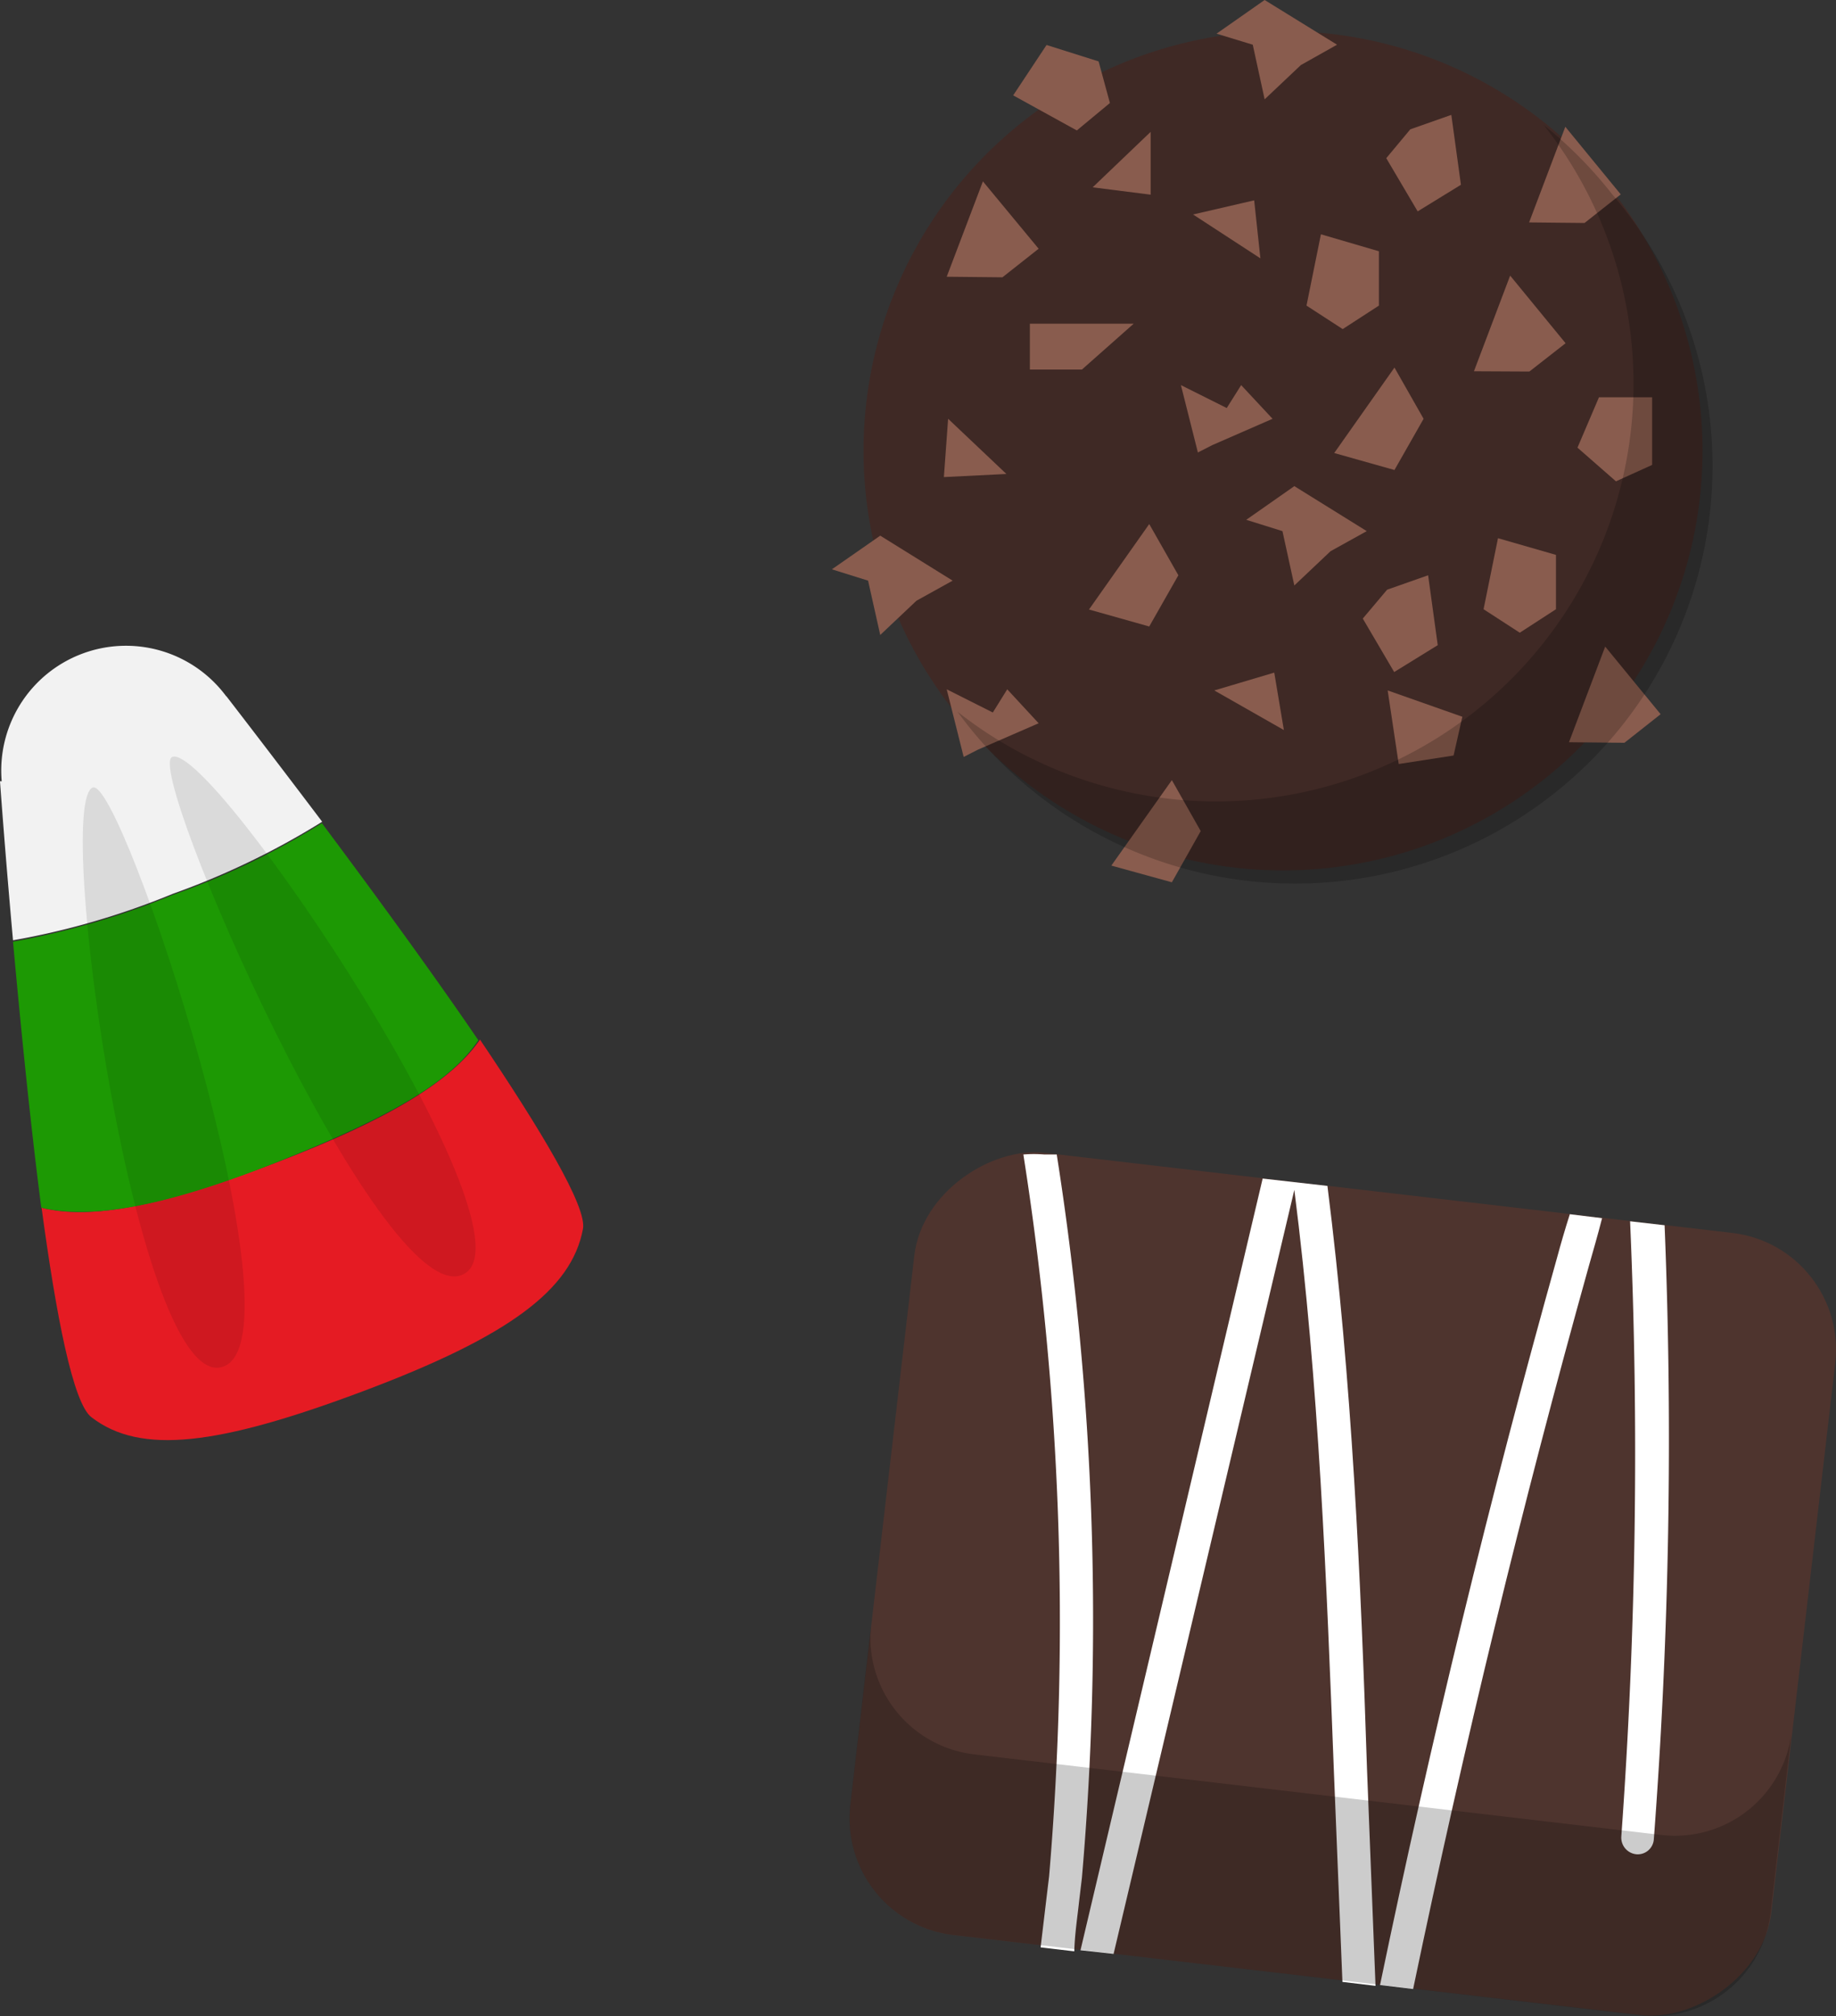 <svg xmlns="http://www.w3.org/2000/svg" viewBox="0 0 64.91 71.25"><rect x="0" y="0" width="64.91" height="71.25" fill="#333333" stroke="none"/><defs><style>.cls-1{fill:#3f2925;}.cls-2{fill:#895c4e;}.cls-3{opacity:0.2;}.cls-3,.cls-9{isolation:isolate;}.cls-4{fill:#4e342e;}.cls-5{fill:#fff;}.cls-6{fill:#e51b23;}.cls-7{fill:#1d9904;}.cls-8{fill:#f2f2f2;}.cls-9{opacity:0.1;}</style></defs><title>candies</title><g id="Layer_2" data-name="Layer 2"><g id="Layer_1-2" data-name="Layer 1"><g id="Layer_2-2" data-name="Layer 2"><g id="ART"><circle class="cls-1" cx="45.36" cy="15.93" r="14.83"/><polygon class="cls-2" points="40.63 18.52 38.5 21.54 40.63 22.14 41.66 20.33 40.63 18.52"/><polygon class="cls-2" points="49.3 12.99 47.17 16.01 49.3 16.61 50.33 14.8 49.3 12.99"/><polygon class="cls-2" points="41.43 27.57 39.29 30.59 41.43 31.18 42.45 29.37 41.43 27.57"/><polygon class="cls-2" points="40.08 11.44 36.41 11.44 36.41 13.06 38.25 13.06 40.08 11.44"/><polygon class="cls-2" points="41.75 13.61 42.35 15.99 42.86 15.73 44.99 14.8 43.88 13.61 43.37 14.42 41.75 13.61"/><polygon class="cls-2" points="33.47 24.36 34.07 26.75 34.58 26.49 36.72 25.56 35.61 24.36 35.1 25.18 33.47 24.36"/><polygon class="cls-2" points="42.18 7.58 44.56 9.13 44.34 7.08 42.18 7.58"/><polygon class="cls-2" points="40.68 4.66 38.63 6.62 40.68 6.88 40.68 4.66"/><polygon class="cls-2" points="35.58 16.75 33.52 14.8 33.37 16.86 35.58 16.75"/><polygon class="cls-2" points="42.93 24.4 45.39 25.8 45.05 23.77 42.93 24.4"/><polygon class="cls-2" points="46.7 8.28 46.19 10.8 47.47 11.63 48.75 10.8 48.75 8.88 46.7 8.28"/><polygon class="cls-2" points="52.96 19.02 52.45 21.53 53.73 22.36 55.01 21.53 55.01 19.61 52.96 19.02"/><polygon class="cls-2" points="35.82 3.37 38.07 4.61 39.24 3.64 38.84 2.17 37 1.59 35.82 3.37"/><polygon class="cls-2" points="53.39 9.74 52.11 13.12 54.07 13.13 55.35 12.13 53.39 9.74"/><polygon class="cls-2" points="55.34 4.48 54.06 7.86 56.02 7.88 57.3 6.87 55.34 4.48"/><polygon class="cls-2" points="34.75 6.41 33.47 9.78 35.44 9.8 36.72 8.79 34.75 6.41"/><polygon class="cls-2" points="56.75 22.85 55.47 26.23 57.43 26.25 58.71 25.24 56.75 22.85"/><polygon class="cls-2" points="45.76 17.18 48.32 18.77 47.04 19.48 45.76 20.69 45.34 18.77 44.06 18.37 45.76 17.18"/><polygon class="cls-2" points="44.71 0 47.27 1.58 45.99 2.3 44.71 3.51 44.29 1.58 43.01 1.19 44.71 0"/><polygon class="cls-2" points="31.12 18.93 33.68 20.52 32.4 21.23 31.12 22.44 30.69 20.52 29.41 20.12 31.12 18.93"/><polygon class="cls-2" points="56.53 14.04 55.77 15.82 57.13 17.01 58.41 16.43 58.41 14.04 56.53 14.04"/><polygon class="cls-2" points="49.01 5.59 50.12 7.47 51.65 6.53 51.31 4.06 49.86 4.57 49.01 5.59"/><polygon class="cls-2" points="48.18 21.86 49.29 23.75 50.83 22.8 50.49 20.33 49.04 20.84 48.18 21.86"/><polygon class="cls-2" points="49.06 24.4 49.45 27 51.39 26.7 51.7 25.33 49.06 24.4"/><path class="cls-3" d="M54.58,4.42A14.76,14.76,0,0,1,33.85,25.15,14.76,14.76,0,1,0,57,6.87,14.94,14.94,0,0,0,54.58,4.42Z"/></g></g><g id="Layer_2-3" data-name="Layer 2"><g id="ART-2" data-name="ART"><rect class="cls-4" x="33.56" y="39.6" width="27.83" height="32.78" rx="4.15" ry="4.15" transform="translate(-13.63 96.66) rotate(-83.36)"/><path class="cls-5" d="M56.17,44.75c.15-.53.32-1.11.47-1.7l-1.14-.14c-.17.53-.32,1.05-.45,1.53-2.37,8.46-4.47,17.09-6.26,25.71l1.17.14C51.75,61.71,53.82,53.16,56.17,44.75Z"/><path class="cls-5" d="M57.32,64.9a.59.59,0,0,0,.54.63.57.57,0,0,0,.61-.54h0a186.89,186.89,0,0,0,.38-21.69l-1.22-.14A187.7,187.7,0,0,1,57.32,64.9Z"/><path class="cls-5" d="M38.15,67.2l.1-.84a105.66,105.66,0,0,0-.89-25.56l-.44,0a4.54,4.54,0,0,0-.74,0,106.27,106.27,0,0,1,.91,25.51l-.1.83-.2,1.68,1.19.14C38,68.32,38.09,67.76,38.15,67.2Z"/><path class="cls-5" d="M48.33,62.54c-.22-6.77-.53-13.75-1.4-20.63l-2.29-.26L38.2,68.92l1.17.13,6.39-27c.87,6.85,1.14,13.81,1.4,20.59l.3,7.4,1.17.14Z"/><path class="cls-3" d="M58.76,64.85,34.45,62a4.15,4.15,0,0,1-3.65-4.6l-.74,6.38a4.15,4.15,0,0,0,3.64,4.6L58,71.22a4.14,4.14,0,0,0,4.6-3.64l.74-6.37A4.15,4.15,0,0,1,58.76,64.85Z"/></g></g><g id="Layer_2-4" data-name="Layer 2"><g id="ART-3" data-name="ART"><path class="cls-6" d="M1.47,42.68c.51,3.78,1.11,6.93,1.77,7.41,1.73,1.33,4.47,1,9.61-.93s7.36-3.58,7.76-5.73c.15-.78-1.51-3.53-3.64-6.69-1,1.46-3.2,2.81-7.19,4.34S3.22,43.13,1.47,42.68Z"/><path class="cls-7" d="M6.1,31.63A27.83,27.83,0,0,1,.46,33.28c.26,2.85.6,6.32,1,9.4,1.73.41,4.27,0,8.26-1.58s6.2-2.84,7.19-4.34c-1.74-2.55-3.82-5.38-5.53-7.67A26.81,26.81,0,0,1,6.1,31.63Z"/><path class="cls-8" d="M8,24.61a4.41,4.41,0,0,0-7.94,3H0s.17,2.4.46,5.62a27.18,27.18,0,0,0,5.64-1.64,27.42,27.42,0,0,0,5.29-2.55C9.47,26.5,8,24.6,8,24.6Z"/><path class="cls-9" d="M7.91,48.29c2.9-1.11-3.6-20.85-4.63-20.46C1.88,28.37,4.88,49.45,7.91,48.29Z"/><path class="cls-9" d="M16.32,45.06C13.42,46.18,5.07,27.14,6.09,26.75,7.5,26.21,19.35,43.9,16.32,45.06Z"/></g></g></g></g></svg>